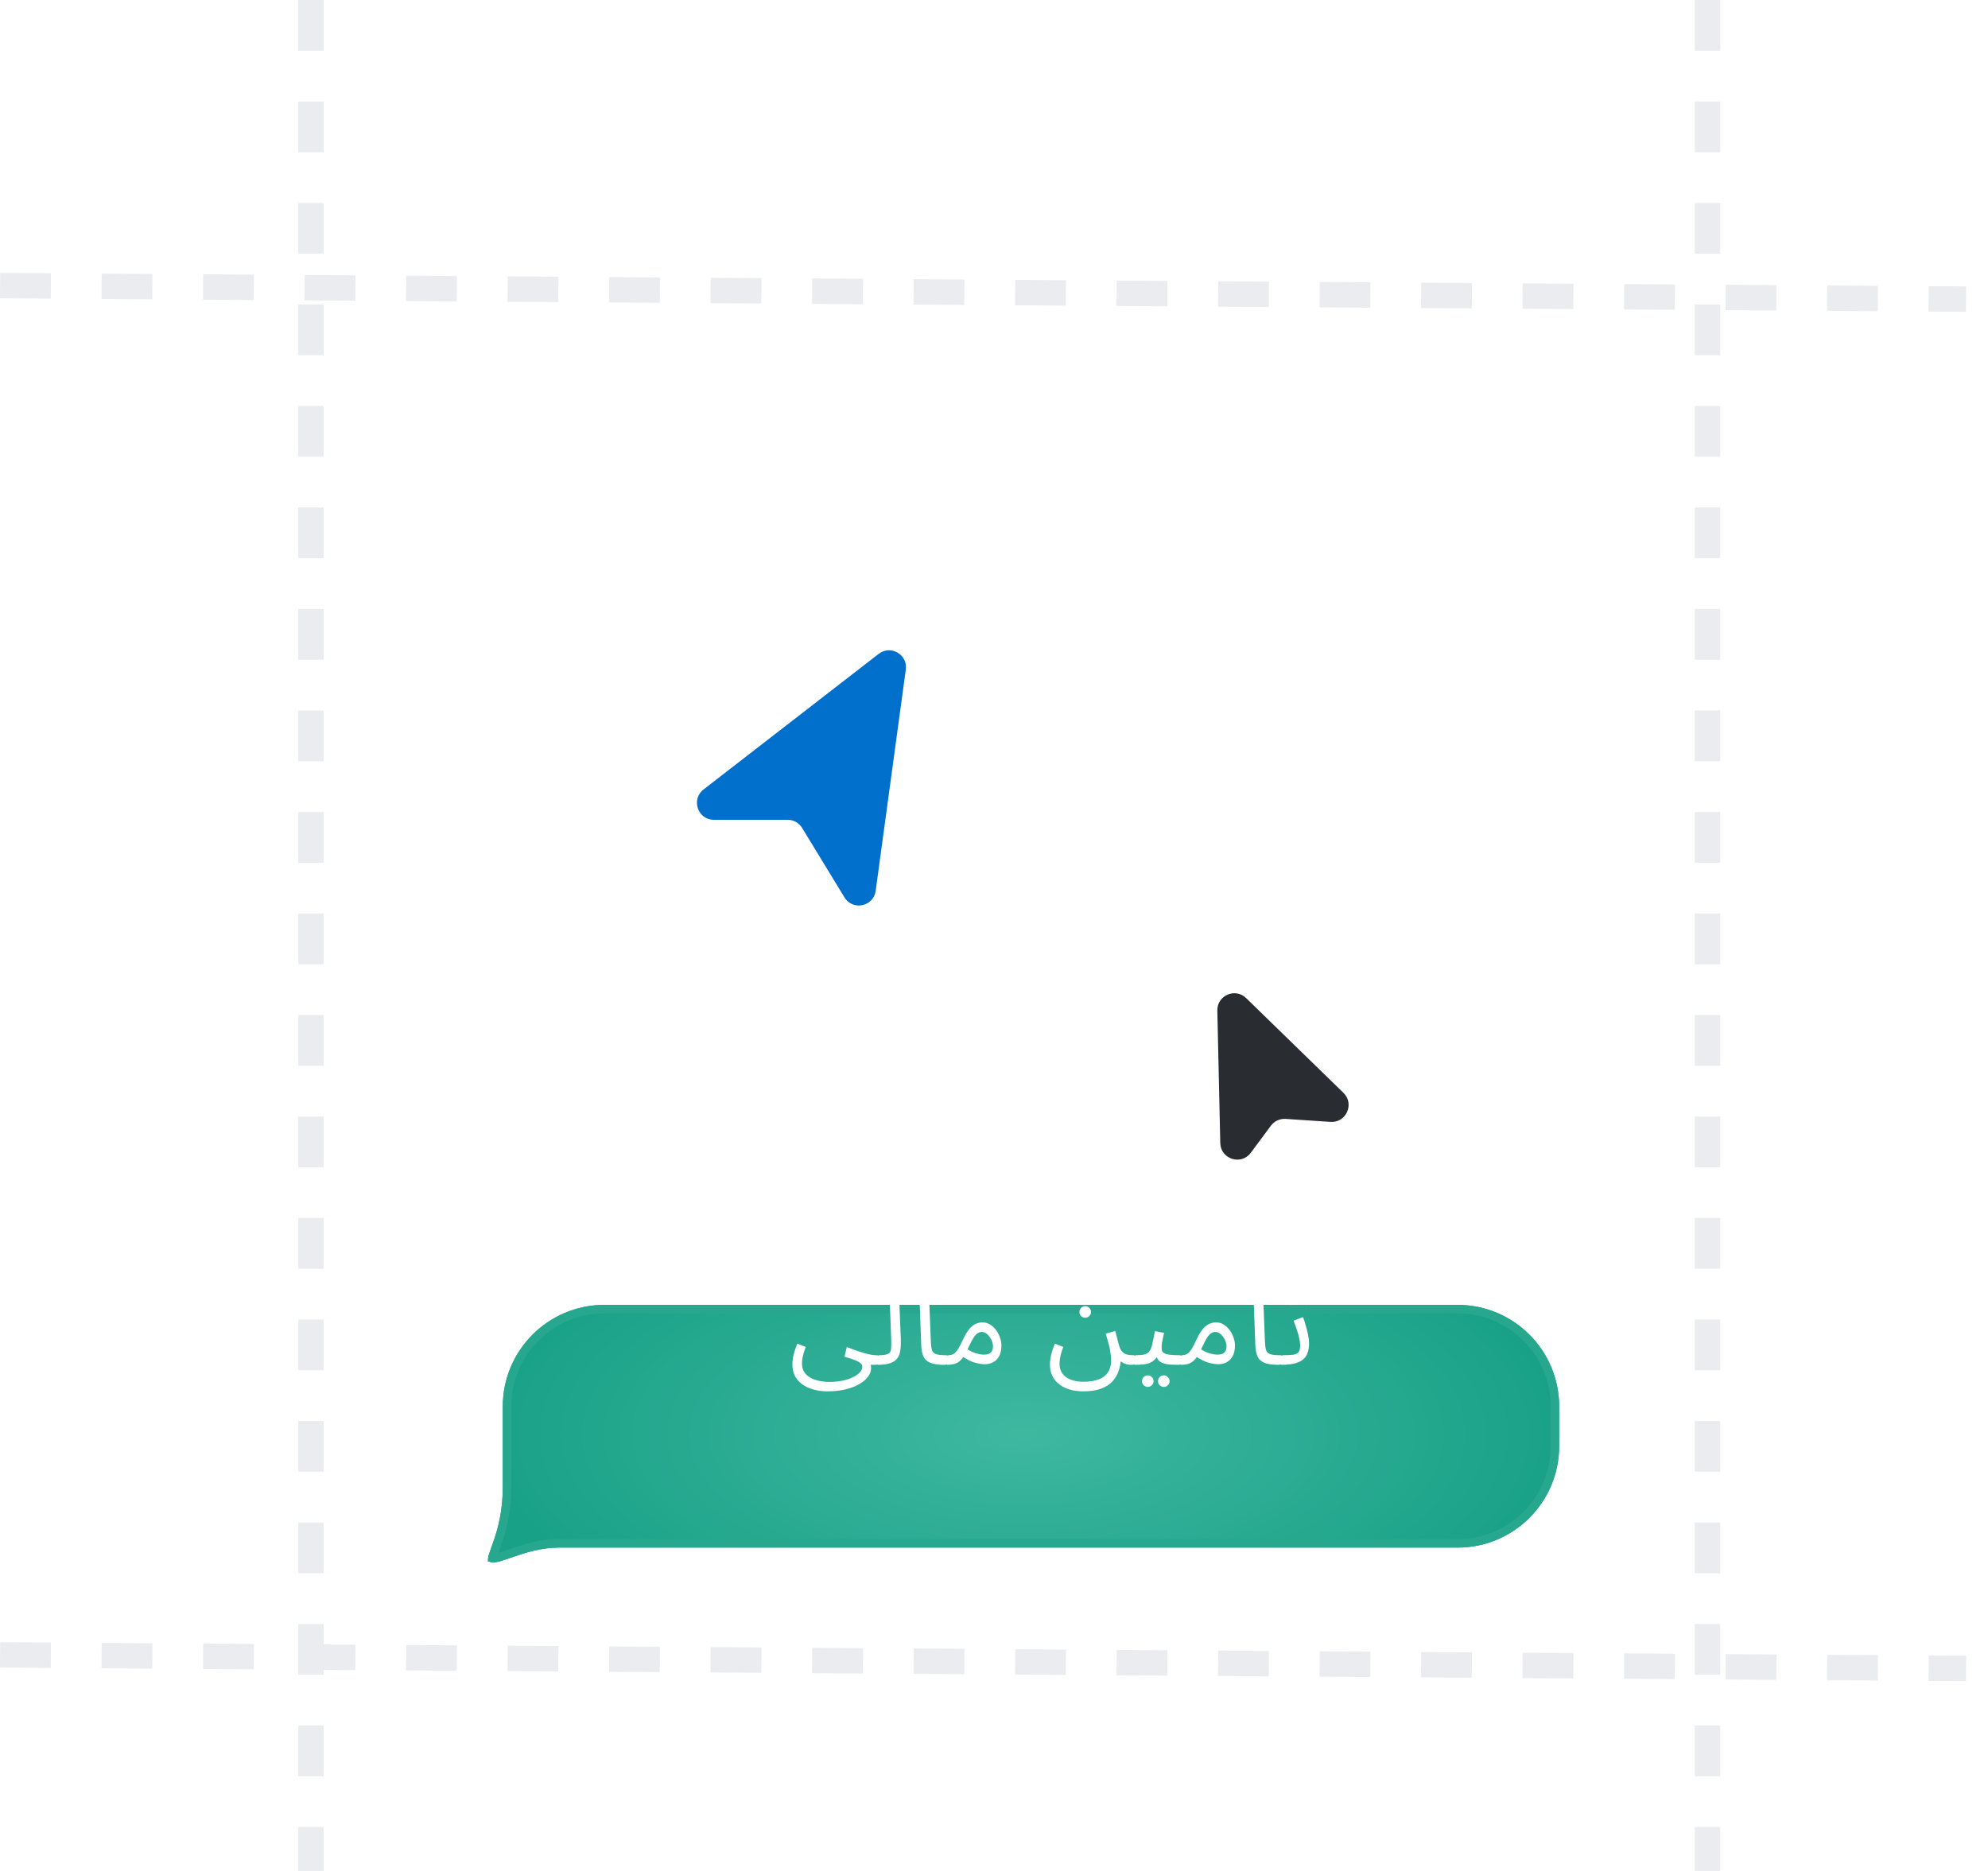 <svg width="85" height="80" viewBox="0 0 85 80" fill="none" xmlns="http://www.w3.org/2000/svg">
<line x1="73.006" y1="2.37397e-08" x2="73.006" y2="80" stroke="#EAECF0" stroke-width="1.086" stroke-dasharray="2.17 2.17"/>
<line x1="13.297" y1="2.37397e-08" x2="13.297" y2="80" stroke="#EAECF0" stroke-width="1.086" stroke-dasharray="2.17 2.17"/>
<line x1="0.004" y1="12.211" x2="84.062" y2="12.79" stroke="#EAECF0" stroke-width="1.086" stroke-dasharray="2.17 2.17"/>
<line x1="0.004" y1="70.761" x2="84.062" y2="71.341" stroke="#EAECF0" stroke-width="1.086" stroke-dasharray="2.17 2.17"/>
<g filter="url(#filter0_d_290_6687)">
<rect x="18.551" y="17.971" width="49.275" height="48.696" rx="2.897" fill="white"/>
</g>
<g opacity="0.9" filter="url(#filter1_d_290_6687)">
<path d="M21.497 56.519C21.497 54.119 23.443 52.174 25.842 52.174H62.32C64.72 52.174 66.665 54.119 66.665 56.519V58.208C66.665 60.608 64.723 62.553 62.324 62.553C54.11 62.553 36.031 62.553 23.898 62.553C22.389 62.553 21.2 63.418 20.903 63.13C20.693 62.925 21.498 61.976 21.497 59.958C21.497 58.924 21.497 57.693 21.497 56.519Z" fill="url(#paint0_radial_290_6687)"/>
<path d="M21.066 63.007C21.06 63.007 21.055 63.006 21.051 63.005C21.055 62.979 21.063 62.941 21.081 62.885C21.105 62.807 21.136 62.721 21.174 62.618C21.209 62.523 21.248 62.414 21.293 62.282C21.472 61.755 21.679 60.993 21.678 59.958C21.678 59.958 21.678 59.958 21.678 59.958L21.678 59.952V59.946V59.94V59.934V59.928V59.922V59.916V59.91V59.904V59.897V59.891V59.885V59.879V59.873V59.867V59.861V59.855V59.849V59.842V59.836V59.83V59.824V59.818V59.812V59.805V59.799V59.793V59.787V59.781V59.775V59.768V59.762V59.756V59.75V59.743V59.737V59.731V59.725V59.719V59.712V59.706V59.7V59.694V59.688V59.681V59.675V59.669V59.662V59.656V59.65V59.644V59.637V59.631V59.625V59.618V59.612V59.606V59.6V59.593V59.587V59.581V59.574V59.568V59.562V59.555V59.549V59.543V59.536V59.53V59.524V59.517V59.511V59.505V59.498V59.492V59.486V59.479V59.473V59.467V59.46V59.454V59.447V59.441V59.434V59.428V59.422V59.415V59.409V59.403V59.396V59.39V59.383V59.377V59.37V59.364V59.358V59.351V59.345V59.338V59.332V59.325V59.319V59.312V59.306V59.299V59.293V59.286V59.28V59.273V59.267V59.261V59.254V59.248V59.241V59.235V59.228V59.222V59.215V59.209V59.202V59.196V59.189V59.182V59.176V59.169V59.163V59.156V59.15V59.143V59.137V59.13V59.124V59.117V59.111V59.104V59.097V59.091V59.084V59.078V59.071V59.065V59.058V59.051V59.045V59.038V59.032V59.025V59.018V59.012V59.005V58.998V58.992V58.985V58.979V58.972V58.965V58.959V58.952V58.946V58.939V58.932V58.926V58.919V58.912V58.906V58.899V58.892V58.886V58.879V58.872V58.866V58.859V58.852V58.846V58.839V58.832V58.826V58.819V58.812V58.806V58.799V58.792V58.786V58.779V58.772V58.766V58.759V58.752V58.745V58.739V58.732V58.725V58.718V58.712V58.705V58.698V58.692V58.685V58.678V58.672V58.665V58.658V58.651V58.645V58.638V58.631V58.624V58.617V58.611V58.604V58.597V58.59V58.584V58.577V58.57V58.563V58.557V58.55V58.543V58.536V58.53V58.523V58.516V58.509V58.502V58.496V58.489V58.482V58.475V58.468V58.462V58.455V58.448V58.441V58.434V58.428V58.421V58.414V58.407V58.4V58.394V58.387V58.38V58.373V58.366V58.359V58.353V58.346V58.339V58.332V58.325V58.319V58.312V58.305V58.298V58.291V58.284V58.278V58.271V58.264V58.257V58.25V58.243V58.236V58.23V58.223V58.216V58.209V58.202V58.195V58.188V58.181V58.175V58.168V58.161V58.154V58.147V58.14V58.133V58.127V58.12V58.113V58.106V58.099V58.092V58.085V58.078V58.072V58.065V58.058V58.051V58.044V58.037V58.03V58.023V58.016V58.009V58.002V57.996V57.989V57.982V57.975V57.968V57.961V57.954V57.947V57.94V57.934V57.927V57.92V57.913V57.906V57.899V57.892V57.885V57.878V57.871V57.864V57.857V57.85V57.844V57.837V57.83V57.823V57.816V57.809V57.802V57.795V57.788V57.781V57.774V57.767V57.76V57.754V57.747V57.74V57.733V57.726V57.719V57.712V57.705V57.698V57.691V57.684V57.677V57.67V57.663V57.656V57.649V57.642V57.636V57.629V57.622V57.615V57.608V57.601V57.594V57.587V57.58V57.573V57.566V57.559V57.552V57.545V57.538V57.531V57.524V57.517V57.511V57.504V57.497V57.49V57.483V57.476V57.469V57.462V57.455V57.448V57.441V57.434V57.427V57.42V57.413V57.406V57.399V57.392V57.385V57.378V57.371V57.364V57.358V57.351V57.344V57.337V57.33V57.323V57.316V57.309V57.302V57.295V57.288V57.281V57.274V57.267V57.26V57.253V57.246V57.239V57.232V57.225V57.218V57.211V57.205V57.197V57.191V57.184V57.177V57.17V57.163V57.156V57.149V57.142V57.135V57.128V57.121V57.114V57.107V57.1V57.093V57.086V57.079V57.072V57.065V57.059V57.051V57.045V57.038V57.031V57.024V57.017V57.01V57.003V56.996V56.989V56.982V56.975V56.968V56.961V56.954V56.947V56.94V56.934V56.927V56.92V56.913V56.906V56.899V56.892V56.885V56.878V56.871V56.864V56.857V56.85V56.843V56.836V56.83V56.822V56.816V56.809V56.802V56.795V56.788V56.781V56.774V56.767V56.76V56.753V56.746V56.739V56.733V56.726V56.719V56.712V56.705V56.698V56.691V56.684V56.677V56.67V56.663V56.657V56.65V56.643V56.636V56.629V56.622V56.615V56.608V56.601V56.594V56.587V56.581V56.574V56.567V56.56V56.553V56.546V56.539V56.532V56.526V56.519C21.678 54.219 23.543 52.355 25.842 52.355H62.32C64.62 52.355 66.484 54.219 66.484 56.519V58.208C66.484 60.508 64.623 62.372 62.324 62.372H62.276H62.227H62.178H62.13H62.08H62.031H61.981H61.932H61.882H61.831H61.781H61.73H61.679H61.628H61.577H61.525H61.474H61.422H61.369H61.317H61.264H61.212H61.159H61.105H61.052H60.998H60.944H60.89H60.836H60.782H60.727H60.672H60.617H60.562H60.506H60.45H60.395H60.338H60.282H60.226H60.169H60.112H60.055H59.998H59.94H59.882H59.825H59.767H59.708H59.65H59.591H59.532H59.473H59.414H59.355H59.295H59.236H59.175H59.115H59.055H58.995H58.934H58.873H58.812H58.751H58.689H58.628H58.566H58.504H58.442H58.38H58.317H58.255H58.192H58.129H58.066H58.002H57.939H57.875H57.811H57.747H57.683H57.619H57.554H57.489H57.425H57.36H57.294H57.229H57.164H57.098H57.032H56.966H56.9H56.834H56.767H56.7H56.634H56.567H56.5H56.432H56.365H56.297H56.23H56.162H56.094H56.026H55.957H55.889H55.82H55.752H55.683H55.614H55.544H55.475H55.406H55.336H55.266H55.196H55.126H55.056H54.986H54.915H54.844H54.774H54.703H54.632H54.561H54.489H54.418H54.346H54.275H54.203H54.131H54.059H53.986H53.914H53.842H53.769H53.696H53.623H53.55H53.477H53.404H53.331H53.257H53.183H53.11H53.036H52.962H52.888H52.813H52.739H52.665H52.59H52.515H52.441H52.366H52.291H52.215H52.14H52.065H51.989H51.914H51.838H51.762H51.686H51.61H51.534H51.458H51.382H51.305H51.229H51.152H51.075H50.998H50.921H50.844H50.767H50.69H50.612H50.535H50.457H50.38H50.302H50.224H50.146H50.068H49.99H49.912H49.833H49.755H49.676H49.598H49.519H49.441H49.362H49.283H49.204H49.125H49.045H48.966H48.887H48.807H48.728H48.648H48.569H48.489H48.409H48.329H48.249H48.169H48.089H48.008H47.928H47.848H47.767H47.687H47.606H47.526H47.445H47.364H47.283H47.202H47.121H47.04H46.959H46.878H46.797H46.715H46.634H46.552H46.471H46.389H46.308H46.226H46.144H46.062H45.98H45.898H45.816H45.734H45.652H45.57H45.488H45.406H45.324H45.241H45.159H45.076H44.994H44.911H44.828H44.746H44.663H44.58H44.498H44.415H44.332H44.249H44.166H44.083H44H43.917H43.834H43.751H43.667H43.584H43.501H43.418H43.334H43.251H43.167H43.084H43.001H42.917H42.834H42.75H42.666H42.583H42.499H42.415H42.332H42.248H42.164H42.08H41.996H41.913H41.829H41.745H41.661H41.577H41.493H41.409H41.325H41.241H41.157H41.073H40.989H40.905H40.821H40.737H40.653H40.569H40.485H40.401H40.316H40.232H40.148H40.064H39.98H39.896H39.812H39.727H39.643H39.559H39.475H39.391H39.306H39.222H39.138H39.054H38.97H38.885H38.801H38.717H38.633H38.549H38.465H38.38H38.296H38.212H38.128H38.044H37.96H37.876H37.791H37.707H37.623H37.539H37.455H37.371H37.287H37.203H37.119H37.035H36.951H36.867H36.783H36.7H36.616H36.532H36.448H36.364H36.281H36.197H36.113H36.029H35.946H35.862H35.779H35.695H35.611H35.528H35.444H35.361H35.278H35.194H35.111H35.028H34.944H34.861H34.778H34.695H34.612H34.529H34.446H34.362H34.279H34.197H34.114H34.031H33.948H33.865H33.783H33.7H33.617H33.535H33.452H33.37H33.288H33.205H33.123H33.041H32.958H32.876H32.794H32.712H32.63H32.548H32.466H32.385H32.303H32.221H32.139H32.058H31.976H31.895H31.813H31.732H31.651H31.57H31.488H31.407H31.326H31.245H31.165H31.084H31.003H30.922H30.842H30.761H30.681H30.601H30.52H30.44H30.36H30.28H30.2H30.12H30.04H29.96H29.881H29.801H29.721H29.642H29.563H29.483H29.404H29.325H29.246H29.167H29.088H29.01H28.931H28.852H28.774H28.695H28.617H28.539H28.461H28.383H28.305H28.227H28.149H28.072H27.994H27.916H27.839H27.762H27.685H27.608H27.531H27.454H27.377H27.3H27.224H27.147H27.071H26.995H26.919H26.843H26.767H26.691H26.615H26.54H26.464H26.389H26.314H26.238H26.163H26.088H26.014H25.939H25.864H25.79H25.716H25.641H25.567H25.493H25.419H25.346H25.272H25.199H25.125H25.052H24.979H24.906H24.833H24.76H24.688H24.615H24.543H24.471H24.398H24.327H24.255H24.183H24.111H24.04H23.969H23.898C23.111 62.372 22.412 62.597 21.887 62.778C21.848 62.792 21.81 62.805 21.774 62.817C21.559 62.892 21.384 62.952 21.244 62.985C21.162 63.003 21.105 63.009 21.066 63.007ZM21.028 62.999C21.028 62.999 21.029 62.999 21.029 62.999L21.028 62.999Z" stroke="#0F9E82" stroke-width="0.362"/>
</g>
<g filter="url(#filter2_d_290_6687)">
<path d="M52.049 40.314C52.035 39.666 52.814 39.327 53.279 39.779L57.442 43.832C57.924 44.302 57.56 45.118 56.889 45.074L54.97 44.946C54.724 44.929 54.487 45.039 54.34 45.236L53.48 46.395C53.069 46.948 52.19 46.668 52.175 45.979L52.049 40.314Z" fill="#292D32"/>
</g>
<g filter="url(#filter3_d_290_6687)">
<path d="M37.569 25.062C38.081 24.665 38.817 25.09 38.729 25.732L37.441 35.194C37.349 35.87 36.46 36.056 36.106 35.474L34.296 32.504C34.164 32.288 33.93 32.157 33.677 32.157L30.524 32.157C29.834 32.157 29.535 31.282 30.081 30.86L37.569 25.062Z" fill="#0070CC"/>
</g>
<g filter="url(#filter4_d_290_6687)">
<path d="M33.88 58.338C33.88 58.258 33.887 58.173 33.9 58.083C33.917 57.99 33.94 57.892 33.97 57.788C34.004 57.682 34.044 57.57 34.09 57.453L34.45 57.593C34.417 57.687 34.387 57.775 34.36 57.858C34.337 57.942 34.319 58.02 34.305 58.093C34.295 58.167 34.29 58.237 34.29 58.303C34.29 58.443 34.32 58.562 34.38 58.658C34.444 58.758 34.53 58.84 34.64 58.903C34.75 58.967 34.875 59.013 35.015 59.043C35.159 59.073 35.31 59.088 35.47 59.088C35.664 59.088 35.844 59.072 36.01 59.038C36.18 59.005 36.329 58.957 36.455 58.893C36.585 58.833 36.687 58.763 36.76 58.683C36.834 58.607 36.87 58.523 36.87 58.433C36.87 58.39 36.854 58.35 36.82 58.313C36.787 58.277 36.737 58.242 36.67 58.208C36.604 58.175 36.524 58.143 36.43 58.113C36.337 58.08 36.23 58.047 36.11 58.013L36.205 57.598C36.379 57.665 36.532 57.722 36.665 57.768C36.799 57.812 36.915 57.847 37.015 57.873C37.115 57.9 37.202 57.92 37.275 57.933C37.349 57.943 37.41 57.948 37.46 57.948C37.53 57.948 37.58 57.968 37.61 58.008C37.644 58.045 37.66 58.09 37.66 58.143C37.66 58.197 37.637 58.247 37.59 58.293C37.544 58.337 37.484 58.358 37.41 58.358C37.39 58.358 37.37 58.358 37.35 58.358C37.33 58.358 37.309 58.358 37.285 58.358C37.265 58.358 37.245 58.358 37.225 58.358C37.232 58.388 37.237 58.412 37.24 58.428C37.244 58.448 37.245 58.473 37.245 58.503C37.245 58.627 37.202 58.747 37.115 58.863C37.032 58.98 36.909 59.085 36.745 59.178C36.582 59.275 36.384 59.352 36.15 59.408C35.92 59.465 35.657 59.493 35.36 59.493C35.097 59.493 34.852 59.45 34.625 59.363C34.402 59.28 34.222 59.153 34.085 58.983C33.949 58.813 33.88 58.598 33.88 58.338ZM37.521 58.358L37.566 57.948C37.756 57.948 37.889 57.93 37.966 57.893C38.042 57.857 38.086 57.792 38.096 57.698C38.109 57.605 38.112 57.475 38.106 57.308L38.011 54.763H38.416L38.516 57.263C38.522 57.44 38.516 57.597 38.496 57.733C38.479 57.87 38.436 57.985 38.366 58.078C38.299 58.172 38.197 58.242 38.061 58.288C37.927 58.335 37.747 58.358 37.521 58.358ZM40.383 58.358C40.116 58.358 39.911 58.328 39.768 58.268C39.628 58.208 39.531 58.115 39.478 57.988C39.425 57.862 39.395 57.698 39.388 57.498L39.288 54.763H39.698L39.798 57.338C39.805 57.502 39.82 57.628 39.843 57.718C39.87 57.805 39.926 57.865 40.013 57.898C40.103 57.932 40.243 57.948 40.433 57.948C40.503 57.948 40.553 57.968 40.583 58.008C40.616 58.045 40.633 58.09 40.633 58.143C40.633 58.197 40.61 58.247 40.563 58.293C40.516 58.337 40.456 58.358 40.383 58.358ZM40.492 58.358L40.542 57.948C40.635 57.948 40.714 57.928 40.777 57.888C40.84 57.848 40.902 57.782 40.962 57.688C41.022 57.595 41.087 57.47 41.157 57.313C41.254 57.1 41.349 56.938 41.442 56.828C41.538 56.718 41.633 56.643 41.727 56.603C41.824 56.563 41.919 56.543 42.012 56.543C42.125 56.543 42.23 56.573 42.327 56.633C42.423 56.69 42.508 56.767 42.582 56.863C42.655 56.96 42.712 57.067 42.752 57.183C42.795 57.297 42.817 57.41 42.817 57.523C42.817 57.723 42.782 57.883 42.712 58.003C42.642 58.12 42.552 58.205 42.442 58.258C42.335 58.308 42.224 58.333 42.107 58.333C42.004 58.333 41.87 58.313 41.707 58.273C41.547 58.233 41.343 58.132 41.097 57.968L41.292 57.653C41.455 57.757 41.602 57.828 41.732 57.868C41.865 57.905 41.975 57.923 42.062 57.923C42.158 57.923 42.235 57.91 42.292 57.883C42.349 57.853 42.39 57.812 42.417 57.758C42.444 57.705 42.457 57.645 42.457 57.578C42.457 57.482 42.434 57.385 42.387 57.288C42.34 57.192 42.28 57.112 42.207 57.048C42.137 56.985 42.062 56.953 41.982 56.953C41.922 56.953 41.864 56.97 41.807 57.003C41.75 57.037 41.692 57.098 41.632 57.188C41.572 57.278 41.504 57.408 41.427 57.578C41.347 57.758 41.27 57.902 41.197 58.008C41.127 58.112 41.055 58.188 40.982 58.238C40.908 58.288 40.832 58.32 40.752 58.333C40.675 58.35 40.589 58.358 40.492 58.358ZM44.892 58.338C44.892 58.218 44.909 58.085 44.942 57.938C44.976 57.792 45.029 57.63 45.102 57.453L45.462 57.593C45.409 57.733 45.369 57.862 45.342 57.978C45.316 58.095 45.302 58.203 45.302 58.303C45.302 58.487 45.347 58.635 45.437 58.748C45.531 58.865 45.654 58.95 45.807 59.003C45.964 59.057 46.136 59.083 46.322 59.083C46.549 59.083 46.739 59.058 46.892 59.008C47.046 58.962 47.167 58.897 47.257 58.813C47.347 58.73 47.411 58.635 47.447 58.528C47.487 58.425 47.507 58.317 47.507 58.203C47.507 58.057 47.496 57.918 47.472 57.788C47.452 57.658 47.424 57.532 47.387 57.408C47.354 57.282 47.317 57.153 47.277 57.023L47.682 56.913C47.719 57.04 47.747 57.143 47.767 57.223C47.787 57.3 47.802 57.362 47.812 57.408C47.826 57.455 47.837 57.497 47.847 57.533C47.884 57.657 47.932 57.748 47.992 57.808C48.052 57.865 48.121 57.903 48.197 57.923C48.277 57.94 48.359 57.948 48.442 57.948C48.512 57.948 48.562 57.968 48.592 58.008C48.626 58.045 48.642 58.09 48.642 58.143C48.642 58.197 48.619 58.247 48.572 58.293C48.526 58.337 48.466 58.358 48.392 58.358C48.252 58.358 48.136 58.335 48.042 58.288C47.949 58.238 47.876 58.177 47.822 58.103C47.772 58.03 47.739 57.953 47.722 57.873L47.927 58.128C47.917 58.298 47.884 58.463 47.827 58.623C47.774 58.787 47.687 58.933 47.567 59.063C47.447 59.197 47.284 59.302 47.077 59.378C46.874 59.455 46.617 59.493 46.307 59.493C46.117 59.493 45.937 59.47 45.767 59.423C45.597 59.377 45.446 59.305 45.312 59.208C45.182 59.115 45.079 58.995 45.002 58.848C44.929 58.705 44.892 58.535 44.892 58.338ZM46.402 56.343C46.332 56.343 46.272 56.32 46.222 56.273C46.176 56.223 46.152 56.165 46.152 56.098C46.152 56.032 46.176 55.973 46.222 55.923C46.272 55.873 46.332 55.848 46.402 55.848C46.469 55.848 46.526 55.873 46.572 55.923C46.622 55.973 46.647 56.032 46.647 56.098C46.647 56.165 46.622 56.223 46.572 56.273C46.526 56.32 46.469 56.343 46.402 56.343ZM48.503 58.358L48.553 57.948C48.72 57.948 48.85 57.937 48.943 57.913C49.036 57.887 49.106 57.838 49.153 57.768C49.203 57.695 49.243 57.59 49.273 57.453C49.303 57.317 49.34 57.138 49.383 56.918L49.773 56.993C49.76 57.053 49.745 57.12 49.728 57.193C49.712 57.267 49.697 57.34 49.683 57.413C49.673 57.483 49.668 57.545 49.668 57.598C49.668 57.648 49.672 57.695 49.678 57.738C49.685 57.782 49.71 57.818 49.753 57.848C49.797 57.878 49.87 57.903 49.973 57.923C50.077 57.94 50.225 57.948 50.418 57.948C50.488 57.948 50.538 57.968 50.568 58.008C50.602 58.045 50.618 58.09 50.618 58.143C50.618 58.197 50.595 58.247 50.548 58.293C50.502 58.337 50.441 58.358 50.368 58.358C50.165 58.358 50.003 58.348 49.883 58.328C49.763 58.305 49.672 58.272 49.608 58.228C49.548 58.185 49.505 58.132 49.478 58.068C49.455 58.002 49.437 57.925 49.423 57.838L49.573 57.848C49.52 57.955 49.462 58.042 49.398 58.108C49.338 58.175 49.268 58.227 49.188 58.263C49.108 58.3 49.011 58.325 48.898 58.338C48.788 58.352 48.657 58.358 48.503 58.358ZM49.763 59.303C49.693 59.303 49.633 59.278 49.583 59.228C49.536 59.182 49.513 59.125 49.513 59.058C49.513 58.992 49.536 58.933 49.583 58.883C49.633 58.833 49.693 58.808 49.763 58.808C49.83 58.808 49.886 58.833 49.933 58.883C49.983 58.933 50.008 58.992 50.008 59.058C50.008 59.125 49.983 59.182 49.933 59.228C49.886 59.278 49.83 59.303 49.763 59.303ZM49.078 59.303C49.008 59.303 48.948 59.278 48.898 59.228C48.852 59.182 48.828 59.125 48.828 59.058C48.828 58.992 48.852 58.933 48.898 58.883C48.948 58.833 49.008 58.808 49.078 58.808C49.145 58.808 49.202 58.833 49.248 58.883C49.298 58.933 49.323 58.992 49.323 59.058C49.323 59.125 49.298 59.182 49.248 59.228C49.202 59.278 49.145 59.303 49.078 59.303ZM50.477 58.358L50.527 57.948C50.62 57.948 50.699 57.928 50.762 57.888C50.825 57.848 50.887 57.782 50.947 57.688C51.007 57.595 51.072 57.47 51.142 57.313C51.239 57.1 51.334 56.938 51.427 56.828C51.524 56.718 51.619 56.643 51.712 56.603C51.809 56.563 51.904 56.543 51.997 56.543C52.11 56.543 52.215 56.573 52.312 56.633C52.409 56.69 52.494 56.767 52.567 56.863C52.64 56.96 52.697 57.067 52.737 57.183C52.78 57.297 52.802 57.41 52.802 57.523C52.802 57.723 52.767 57.883 52.697 58.003C52.627 58.12 52.537 58.205 52.427 58.258C52.32 58.308 52.209 58.333 52.092 58.333C51.989 58.333 51.855 58.313 51.692 58.273C51.532 58.233 51.329 58.132 51.082 57.968L51.277 57.653C51.44 57.757 51.587 57.828 51.717 57.868C51.85 57.905 51.96 57.923 52.047 57.923C52.144 57.923 52.22 57.91 52.277 57.883C52.334 57.853 52.375 57.812 52.402 57.758C52.429 57.705 52.442 57.645 52.442 57.578C52.442 57.482 52.419 57.385 52.372 57.288C52.325 57.192 52.265 57.112 52.192 57.048C52.122 56.985 52.047 56.953 51.967 56.953C51.907 56.953 51.849 56.97 51.792 57.003C51.735 57.037 51.677 57.098 51.617 57.188C51.557 57.278 51.489 57.408 51.412 57.578C51.332 57.758 51.255 57.902 51.182 58.008C51.112 58.112 51.04 58.188 50.967 58.238C50.894 58.288 50.817 58.32 50.737 58.333C50.66 58.35 50.574 58.358 50.477 58.358ZM54.668 58.358C54.401 58.358 54.196 58.328 54.053 58.268C53.913 58.208 53.816 58.115 53.763 57.988C53.709 57.862 53.679 57.698 53.673 57.498L53.573 54.763H53.983L54.083 57.338C54.089 57.502 54.104 57.628 54.128 57.718C54.154 57.805 54.211 57.865 54.298 57.898C54.388 57.932 54.528 57.948 54.718 57.948C54.788 57.948 54.838 57.968 54.868 58.008C54.901 58.045 54.918 58.09 54.918 58.143C54.918 58.197 54.894 58.247 54.848 58.293C54.801 58.337 54.741 58.358 54.668 58.358ZM54.776 58.358L54.826 57.948C55.023 57.948 55.176 57.942 55.286 57.928C55.396 57.912 55.475 57.873 55.521 57.813C55.568 57.75 55.591 57.652 55.591 57.518C55.591 57.435 55.578 57.337 55.551 57.223C55.525 57.107 55.49 56.983 55.446 56.853C55.403 56.723 55.356 56.595 55.306 56.468L55.711 56.318C55.755 56.425 55.795 56.547 55.831 56.683C55.871 56.82 55.905 56.955 55.931 57.088C55.958 57.222 55.971 57.338 55.971 57.438C55.971 57.605 55.948 57.747 55.901 57.863C55.858 57.98 55.788 58.075 55.691 58.148C55.595 58.222 55.47 58.275 55.316 58.308C55.166 58.342 54.986 58.358 54.776 58.358ZM55.866 55.798C55.796 55.798 55.736 55.775 55.686 55.728C55.64 55.678 55.616 55.62 55.616 55.553C55.616 55.487 55.64 55.428 55.686 55.378C55.736 55.328 55.796 55.303 55.866 55.303C55.933 55.303 55.99 55.328 56.036 55.378C56.086 55.428 56.111 55.487 56.111 55.553C56.111 55.62 56.086 55.678 56.036 55.728C55.99 55.775 55.933 55.798 55.866 55.798ZM55.181 55.798C55.111 55.798 55.051 55.775 55.001 55.728C54.955 55.678 54.931 55.62 54.931 55.553C54.931 55.487 54.955 55.428 55.001 55.378C55.051 55.328 55.111 55.303 55.181 55.303C55.248 55.303 55.305 55.328 55.351 55.378C55.401 55.428 55.426 55.487 55.426 55.553C55.426 55.62 55.401 55.678 55.351 55.728C55.305 55.775 55.248 55.798 55.181 55.798Z" fill="white"/>
</g>
<defs>
<filter id="filter0_d_290_6687" x="14.93" y="15.799" width="56.517" height="55.937" filterUnits="userSpaceOnUse" color-interpolation-filters="sRGB">
<feFlood flood-opacity="0" result="BackgroundImageFix"/>
<feColorMatrix in="SourceAlpha" type="matrix" values="0 0 0 0 0 0 0 0 0 0 0 0 0 0 0 0 0 0 127 0" result="hardAlpha"/>
<feOffset dy="1.448"/>
<feGaussianBlur stdDeviation="1.81"/>
<feComposite in2="hardAlpha" operator="out"/>
<feColorMatrix type="matrix" values="0 0 0 0 0 0 0 0 0 0 0 0 0 0 0 0 0 0 0.1 0"/>
<feBlend mode="normal" in2="BackgroundImageFix" result="effect1_dropShadow_290_6687"/>
<feBlend mode="normal" in="SourceGraphic" in2="effect1_dropShadow_290_6687" result="shape"/>
</filter>
<filter id="filter1_d_290_6687" x="13.627" y="48.553" width="60.28" height="25.497" filterUnits="userSpaceOnUse" color-interpolation-filters="sRGB">
<feFlood flood-opacity="0" result="BackgroundImageFix"/>
<feColorMatrix in="SourceAlpha" type="matrix" values="0 0 0 0 0 0 0 0 0 0 0 0 0 0 0 0 0 0 127 0" result="hardAlpha"/>
<feOffset dy="3.621"/>
<feGaussianBlur stdDeviation="3.621"/>
<feComposite in2="hardAlpha" operator="out"/>
<feColorMatrix type="matrix" values="0 0 0 0 0 0 0 0 0 0 0 0 0 0 0 0 0 0 0.15 0"/>
<feBlend mode="normal" in2="BackgroundImageFix" result="effect1_dropShadow_290_6687"/>
<feBlend mode="normal" in="SourceGraphic" in2="effect1_dropShadow_290_6687" result="shape"/>
</filter>
<filter id="filter2_d_290_6687" x="49.152" y="39.572" width="11.407" height="12.91" filterUnits="userSpaceOnUse" color-interpolation-filters="sRGB">
<feFlood flood-opacity="0" result="BackgroundImageFix"/>
<feColorMatrix in="SourceAlpha" type="matrix" values="0 0 0 0 0 0 0 0 0 0 0 0 0 0 0 0 0 0 127 0" result="hardAlpha"/>
<feOffset dy="2.897"/>
<feGaussianBlur stdDeviation="1.448"/>
<feComposite in2="hardAlpha" operator="out"/>
<feColorMatrix type="matrix" values="0 0 0 0 0 0 0 0 0 0 0 0 0 0 0 0 0 0 0.25 0"/>
<feBlend mode="normal" in2="BackgroundImageFix" result="effect1_dropShadow_290_6687"/>
<feBlend mode="normal" in="SourceGraphic" in2="effect1_dropShadow_290_6687" result="shape"/>
</filter>
<filter id="filter3_d_290_6687" x="26.902" y="24.908" width="14.731" height="16.706" filterUnits="userSpaceOnUse" color-interpolation-filters="sRGB">
<feFlood flood-opacity="0" result="BackgroundImageFix"/>
<feColorMatrix in="SourceAlpha" type="matrix" values="0 0 0 0 0 0 0 0 0 0 0 0 0 0 0 0 0 0 127 0" result="hardAlpha"/>
<feOffset dy="2.897"/>
<feGaussianBlur stdDeviation="1.448"/>
<feComposite in2="hardAlpha" operator="out"/>
<feColorMatrix type="matrix" values="0 0 0 0 0 0 0 0 0 0 0 0 0 0 0 0 0 0 0.25 0"/>
<feBlend mode="normal" in2="BackgroundImageFix" result="effect1_dropShadow_290_6687"/>
<feBlend mode="normal" in="SourceGraphic" in2="effect1_dropShadow_290_6687" result="shape"/>
</filter>
<filter id="filter4_d_290_6687" x="30.984" y="51.867" width="28.024" height="10.523" filterUnits="userSpaceOnUse" color-interpolation-filters="sRGB">
<feFlood flood-opacity="0" result="BackgroundImageFix"/>
<feColorMatrix in="SourceAlpha" type="matrix" values="0 0 0 0 0 0 0 0 0 0 0 0 0 0 0 0 0 0 127 0" result="hardAlpha"/>
<feOffset/>
<feGaussianBlur stdDeviation="1.448"/>
<feComposite in2="hardAlpha" operator="out"/>
<feColorMatrix type="matrix" values="0 0 0 0 0 0 0 0 0 0 0 0 0 0 0 0 0 0 0.25 0"/>
<feBlend mode="normal" in2="BackgroundImageFix" result="effect1_dropShadow_290_6687"/>
<feBlend mode="normal" in="SourceGraphic" in2="effect1_dropShadow_290_6687" result="shape"/>
</filter>
<radialGradient id="paint0_radial_290_6687" cx="0" cy="0" r="1" gradientUnits="userSpaceOnUse" gradientTransform="translate(43.767 57.681) scale(22.899 9.988)">
<stop offset="0.008" stop-color="#2AB096"/>
<stop offset="1" stop-color="#00977A"/>
</radialGradient>
</defs>
</svg>

